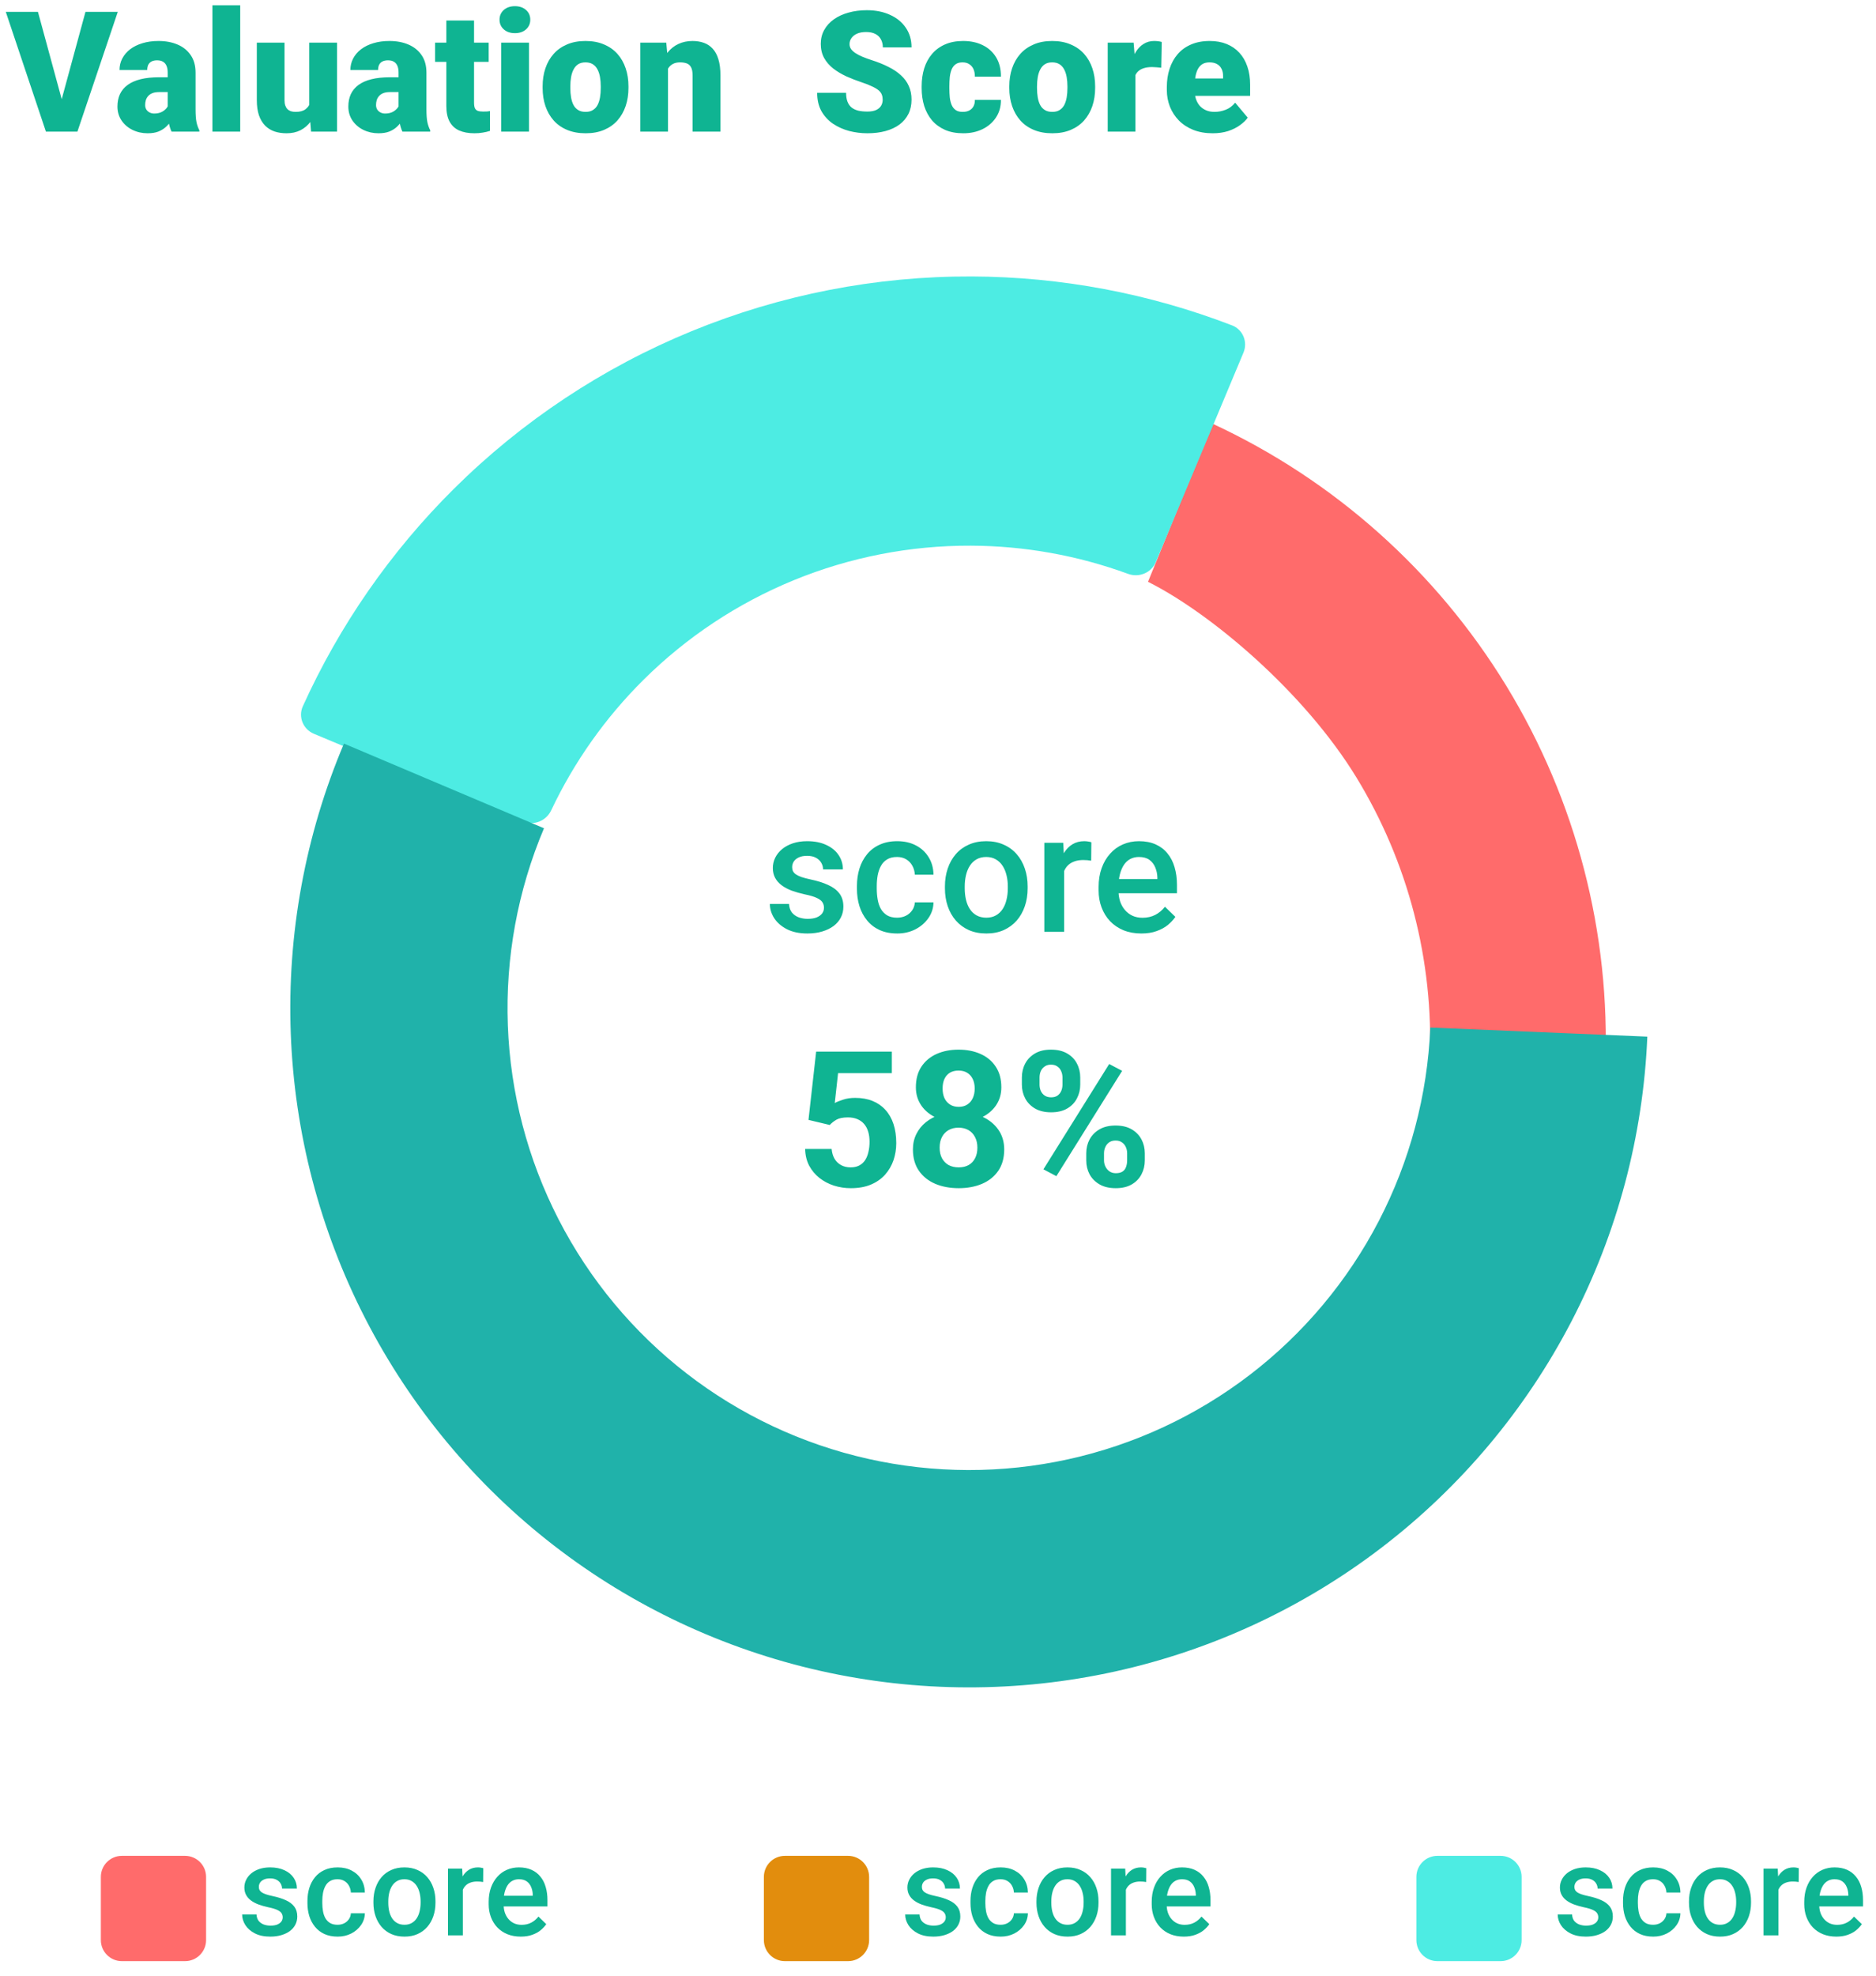 <svg width="152" height="160" viewBox="0 0 152 160" fill="none" xmlns="http://www.w3.org/2000/svg">
<path d="M67.23 91.106L65.506 90.694L66.128 85.163H72.259V86.909H67.904L67.635 89.33C67.779 89.245 67.999 89.155 68.294 89.061C68.589 88.96 68.919 88.911 69.283 88.911C69.813 88.911 70.283 88.993 70.692 89.158C71.102 89.323 71.449 89.563 71.734 89.877C72.024 90.192 72.244 90.577 72.394 91.031C72.543 91.486 72.618 92.001 72.618 92.575C72.618 93.06 72.543 93.522 72.394 93.962C72.244 94.397 72.016 94.786 71.712 95.131C71.407 95.471 71.025 95.738 70.565 95.933C70.105 96.128 69.561 96.225 68.931 96.225C68.462 96.225 68.007 96.155 67.567 96.015C67.132 95.876 66.74 95.668 66.391 95.393C66.046 95.119 65.769 94.786 65.559 94.397C65.354 94.002 65.246 93.552 65.236 93.048H67.38C67.41 93.357 67.49 93.625 67.62 93.85C67.754 94.069 67.932 94.239 68.152 94.359C68.372 94.479 68.629 94.539 68.924 94.539C69.198 94.539 69.433 94.487 69.628 94.382C69.823 94.277 69.98 94.132 70.1 93.947C70.22 93.757 70.308 93.537 70.363 93.287C70.423 93.033 70.453 92.758 70.453 92.463C70.453 92.168 70.418 91.901 70.348 91.661C70.278 91.421 70.17 91.214 70.025 91.039C69.88 90.864 69.696 90.729 69.471 90.634C69.251 90.539 68.994 90.492 68.699 90.492C68.299 90.492 67.989 90.554 67.769 90.679C67.555 90.804 67.375 90.947 67.23 91.106ZM81.365 93.085C81.365 93.769 81.205 94.347 80.885 94.816C80.565 95.281 80.126 95.633 79.566 95.873C79.011 96.108 78.382 96.225 77.677 96.225C76.973 96.225 76.341 96.108 75.781 95.873C75.222 95.633 74.779 95.281 74.455 94.816C74.13 94.347 73.968 93.769 73.968 93.085C73.968 92.625 74.06 92.211 74.245 91.841C74.43 91.466 74.687 91.147 75.017 90.882C75.352 90.612 75.744 90.407 76.193 90.267C76.643 90.122 77.133 90.05 77.662 90.05C78.372 90.05 79.006 90.175 79.566 90.424C80.126 90.674 80.565 91.026 80.885 91.481C81.205 91.936 81.365 92.471 81.365 93.085ZM79.191 92.943C79.191 92.608 79.126 92.321 78.996 92.081C78.871 91.836 78.694 91.649 78.464 91.519C78.234 91.389 77.967 91.324 77.662 91.324C77.358 91.324 77.09 91.389 76.86 91.519C76.631 91.649 76.451 91.836 76.321 92.081C76.196 92.321 76.133 92.608 76.133 92.943C76.133 93.272 76.196 93.557 76.321 93.797C76.451 94.037 76.631 94.222 76.86 94.352C77.095 94.477 77.368 94.539 77.677 94.539C77.987 94.539 78.254 94.477 78.479 94.352C78.709 94.222 78.884 94.037 79.004 93.797C79.129 93.557 79.191 93.272 79.191 92.943ZM81.132 88.056C81.132 88.611 80.985 89.103 80.69 89.533C80.395 89.957 79.986 90.29 79.461 90.529C78.941 90.769 78.347 90.889 77.677 90.889C77.003 90.889 76.403 90.769 75.879 90.529C75.354 90.29 74.944 89.957 74.65 89.533C74.355 89.103 74.207 88.611 74.207 88.056C74.207 87.397 74.355 86.842 74.65 86.392C74.949 85.938 75.359 85.593 75.879 85.358C76.403 85.123 76.998 85.006 77.662 85.006C78.337 85.006 78.934 85.123 79.454 85.358C79.978 85.593 80.388 85.938 80.683 86.392C80.982 86.842 81.132 87.397 81.132 88.056ZM78.974 88.154C78.974 87.859 78.921 87.604 78.817 87.389C78.712 87.169 78.562 86.999 78.367 86.88C78.177 86.76 77.942 86.7 77.662 86.7C77.392 86.7 77.16 86.757 76.965 86.872C76.775 86.987 76.628 87.154 76.523 87.374C76.423 87.589 76.373 87.849 76.373 88.154C76.373 88.448 76.423 88.708 76.523 88.933C76.628 89.153 76.778 89.325 76.973 89.45C77.168 89.575 77.403 89.638 77.677 89.638C77.952 89.638 78.184 89.575 78.374 89.45C78.569 89.325 78.716 89.153 78.817 88.933C78.921 88.708 78.974 88.448 78.974 88.154ZM82.796 87.839V87.262C82.796 86.847 82.886 86.47 83.066 86.13C83.246 85.79 83.511 85.518 83.86 85.313C84.21 85.108 84.64 85.006 85.149 85.006C85.674 85.006 86.111 85.108 86.461 85.313C86.816 85.518 87.081 85.79 87.255 86.13C87.435 86.47 87.525 86.847 87.525 87.262V87.839C87.525 88.244 87.435 88.616 87.255 88.956C87.081 89.295 86.818 89.568 86.468 89.772C86.119 89.977 85.684 90.08 85.164 90.08C84.65 90.08 84.215 89.977 83.86 89.772C83.511 89.568 83.246 89.295 83.066 88.956C82.886 88.616 82.796 88.244 82.796 87.839ZM84.228 87.262V87.839C84.228 88.014 84.26 88.181 84.325 88.341C84.395 88.496 84.5 88.623 84.64 88.723C84.785 88.818 84.96 88.866 85.164 88.866C85.379 88.866 85.554 88.818 85.689 88.723C85.824 88.623 85.924 88.496 85.989 88.341C86.054 88.181 86.086 88.014 86.086 87.839V87.262C86.086 87.077 86.051 86.907 85.981 86.752C85.916 86.592 85.814 86.465 85.674 86.37C85.539 86.27 85.364 86.22 85.149 86.22C84.95 86.22 84.78 86.27 84.64 86.37C84.5 86.465 84.395 86.592 84.325 86.752C84.26 86.907 84.228 87.077 84.228 87.262ZM88.012 93.977V93.4C88.012 92.99 88.102 92.615 88.282 92.276C88.467 91.936 88.734 91.664 89.084 91.459C89.439 91.254 89.873 91.151 90.388 91.151C90.908 91.151 91.342 91.254 91.692 91.459C92.042 91.664 92.307 91.936 92.487 92.276C92.666 92.615 92.756 92.99 92.756 93.4V93.977C92.756 94.387 92.666 94.761 92.487 95.101C92.312 95.441 92.049 95.713 91.7 95.918C91.35 96.123 90.918 96.225 90.403 96.225C89.883 96.225 89.446 96.123 89.091 95.918C88.737 95.713 88.467 95.441 88.282 95.101C88.102 94.761 88.012 94.387 88.012 93.977ZM89.451 93.4V93.977C89.451 94.157 89.491 94.327 89.571 94.487C89.651 94.646 89.761 94.774 89.901 94.869C90.046 94.964 90.213 95.011 90.403 95.011C90.643 95.011 90.83 94.964 90.965 94.869C91.1 94.774 91.192 94.646 91.242 94.487C91.297 94.327 91.325 94.157 91.325 93.977V93.4C91.325 93.22 91.29 93.053 91.22 92.898C91.15 92.738 91.045 92.61 90.905 92.516C90.77 92.415 90.598 92.366 90.388 92.366C90.178 92.366 90.003 92.415 89.863 92.516C89.728 92.61 89.626 92.738 89.556 92.898C89.486 93.053 89.451 93.22 89.451 93.4ZM90.92 86.722L85.591 95.251L84.542 94.696L89.871 86.168L90.92 86.722Z" fill="#0FB492"/>
<path d="M66.761 73.513C66.761 73.353 66.721 73.208 66.641 73.079C66.561 72.946 66.408 72.826 66.182 72.72C65.96 72.613 65.631 72.516 65.196 72.427C64.814 72.342 64.463 72.242 64.143 72.127C63.828 72.007 63.557 71.862 63.331 71.694C63.104 71.525 62.929 71.325 62.804 71.094C62.68 70.863 62.618 70.597 62.618 70.295C62.618 70.002 62.682 69.724 62.811 69.462C62.94 69.2 63.124 68.969 63.364 68.769C63.604 68.569 63.895 68.412 64.237 68.296C64.583 68.181 64.969 68.123 65.396 68.123C66 68.123 66.517 68.225 66.948 68.43C67.383 68.629 67.716 68.902 67.947 69.249C68.178 69.591 68.294 69.977 68.294 70.408H66.688C66.688 70.217 66.639 70.04 66.542 69.875C66.448 69.706 66.306 69.571 66.115 69.469C65.924 69.362 65.684 69.309 65.396 69.309C65.12 69.309 64.892 69.353 64.71 69.442C64.532 69.526 64.399 69.638 64.31 69.775C64.225 69.913 64.183 70.064 64.183 70.228C64.183 70.348 64.206 70.457 64.25 70.555C64.299 70.648 64.379 70.735 64.49 70.814C64.601 70.89 64.752 70.961 64.943 71.028C65.138 71.094 65.382 71.159 65.675 71.221C66.226 71.336 66.699 71.485 67.094 71.667C67.494 71.845 67.801 72.076 68.014 72.36C68.227 72.64 68.334 72.995 68.334 73.426C68.334 73.746 68.265 74.039 68.127 74.305C67.994 74.567 67.798 74.796 67.541 74.991C67.283 75.182 66.975 75.331 66.615 75.438C66.26 75.544 65.86 75.598 65.416 75.598C64.763 75.598 64.21 75.482 63.757 75.251C63.304 75.016 62.96 74.716 62.724 74.352C62.493 73.983 62.378 73.601 62.378 73.206H63.93C63.948 73.504 64.03 73.741 64.177 73.919C64.328 74.092 64.514 74.219 64.736 74.299C64.963 74.374 65.196 74.412 65.436 74.412C65.724 74.412 65.966 74.374 66.162 74.299C66.357 74.219 66.506 74.112 66.608 73.979C66.71 73.841 66.761 73.686 66.761 73.513ZM72.684 74.319C72.946 74.319 73.181 74.267 73.39 74.165C73.603 74.059 73.774 73.912 73.903 73.726C74.036 73.539 74.109 73.324 74.123 73.079H75.635C75.626 73.546 75.488 73.97 75.222 74.352C74.955 74.734 74.602 75.038 74.163 75.264C73.723 75.487 73.237 75.598 72.704 75.598C72.153 75.598 71.673 75.504 71.265 75.318C70.856 75.127 70.516 74.865 70.246 74.532C69.975 74.199 69.77 73.814 69.633 73.379C69.499 72.944 69.433 72.478 69.433 71.98V71.747C69.433 71.25 69.499 70.783 69.633 70.348C69.77 69.909 69.975 69.522 70.246 69.189C70.516 68.856 70.856 68.596 71.265 68.41C71.673 68.219 72.151 68.123 72.697 68.123C73.274 68.123 73.781 68.239 74.216 68.469C74.651 68.696 74.993 69.013 75.242 69.422C75.495 69.826 75.626 70.297 75.635 70.834H74.123C74.109 70.568 74.043 70.328 73.923 70.115C73.807 69.897 73.643 69.724 73.43 69.595C73.221 69.467 72.97 69.402 72.677 69.402C72.353 69.402 72.084 69.469 71.871 69.602C71.658 69.731 71.491 69.908 71.371 70.135C71.251 70.357 71.165 70.608 71.112 70.888C71.063 71.163 71.038 71.45 71.038 71.747V71.98C71.038 72.278 71.063 72.567 71.112 72.846C71.16 73.126 71.245 73.377 71.365 73.599C71.489 73.817 71.658 73.992 71.871 74.125C72.084 74.254 72.355 74.319 72.684 74.319ZM76.561 71.94V71.787C76.561 71.267 76.636 70.786 76.787 70.341C76.938 69.893 77.156 69.504 77.44 69.176C77.729 68.843 78.08 68.585 78.493 68.403C78.91 68.216 79.381 68.123 79.905 68.123C80.434 68.123 80.904 68.216 81.317 68.403C81.735 68.585 82.088 68.843 82.377 69.176C82.665 69.504 82.885 69.893 83.036 70.341C83.187 70.786 83.263 71.267 83.263 71.787V71.94C83.263 72.46 83.187 72.942 83.036 73.386C82.885 73.83 82.665 74.219 82.377 74.552C82.088 74.88 81.737 75.138 81.324 75.324C80.911 75.507 80.443 75.598 79.918 75.598C79.39 75.598 78.917 75.507 78.499 75.324C78.087 75.138 77.736 74.88 77.447 74.552C77.158 74.219 76.938 73.83 76.787 73.386C76.636 72.942 76.561 72.46 76.561 71.94ZM78.166 71.787V71.94C78.166 72.264 78.2 72.571 78.266 72.86C78.333 73.148 78.437 73.401 78.579 73.619C78.722 73.837 78.904 74.008 79.126 74.132C79.348 74.256 79.612 74.319 79.918 74.319C80.216 74.319 80.474 74.256 80.691 74.132C80.913 74.008 81.095 73.837 81.237 73.619C81.38 73.401 81.484 73.148 81.551 72.86C81.622 72.571 81.657 72.264 81.657 71.94V71.787C81.657 71.467 81.622 71.165 81.551 70.881C81.484 70.592 81.377 70.337 81.231 70.115C81.089 69.893 80.907 69.72 80.685 69.595C80.467 69.467 80.207 69.402 79.905 69.402C79.603 69.402 79.341 69.467 79.119 69.595C78.901 69.72 78.722 69.893 78.579 70.115C78.437 70.337 78.333 70.592 78.266 70.881C78.2 71.165 78.166 71.467 78.166 71.787ZM86.221 69.629V75.464H84.615V68.256H86.147L86.221 69.629ZM88.426 68.21L88.412 69.702C88.315 69.684 88.208 69.671 88.093 69.662C87.981 69.653 87.871 69.649 87.76 69.649C87.484 69.649 87.242 69.689 87.033 69.769C86.825 69.844 86.649 69.955 86.507 70.102C86.369 70.244 86.263 70.417 86.187 70.621C86.112 70.826 86.067 71.054 86.054 71.307L85.688 71.334C85.688 70.881 85.732 70.461 85.821 70.075C85.91 69.689 86.043 69.349 86.221 69.056C86.403 68.763 86.629 68.534 86.9 68.37C87.175 68.205 87.493 68.123 87.853 68.123C87.95 68.123 88.055 68.132 88.166 68.15C88.281 68.167 88.368 68.187 88.426 68.21ZM92.476 75.598C91.943 75.598 91.461 75.511 91.03 75.338C90.604 75.16 90.24 74.914 89.938 74.598C89.64 74.283 89.412 73.912 89.252 73.486C89.092 73.059 89.012 72.6 89.012 72.107V71.84C89.012 71.276 89.094 70.766 89.258 70.308C89.423 69.851 89.651 69.46 89.945 69.136C90.238 68.807 90.584 68.556 90.984 68.383C91.383 68.21 91.817 68.123 92.283 68.123C92.798 68.123 93.249 68.21 93.635 68.383C94.022 68.556 94.341 68.8 94.594 69.116C94.852 69.427 95.043 69.797 95.167 70.228C95.296 70.659 95.361 71.134 95.361 71.654V72.34H89.791V71.188H93.775V71.061C93.766 70.772 93.709 70.501 93.602 70.248C93.5 69.995 93.342 69.791 93.129 69.635C92.916 69.48 92.632 69.402 92.276 69.402C92.01 69.402 91.772 69.46 91.563 69.575C91.359 69.686 91.188 69.849 91.05 70.062C90.913 70.275 90.806 70.532 90.731 70.834C90.66 71.132 90.624 71.467 90.624 71.84V72.107C90.624 72.422 90.666 72.715 90.751 72.986C90.839 73.253 90.968 73.486 91.137 73.686C91.306 73.885 91.51 74.043 91.75 74.159C91.99 74.27 92.263 74.325 92.569 74.325C92.956 74.325 93.3 74.248 93.602 74.092C93.904 73.937 94.166 73.717 94.388 73.433L95.234 74.252C95.079 74.478 94.876 74.696 94.628 74.905C94.379 75.109 94.075 75.276 93.715 75.404C93.36 75.533 92.947 75.598 92.476 75.598Z" fill="#0FB492"/>
<path d="M130.063 86.439C130.503 75.576 127.714 64.826 122.049 55.548C116.383 46.269 108.094 38.877 98.23 34.307L93.015 47.117C98.131 49.675 105.703 56.086 109.903 62.964C114.103 69.842 116.17 77.81 115.843 85.863L130.063 86.439Z" fill="#FF6B6B"/>
<path d="M100.749 28.56C101.113 27.691 100.705 26.69 99.826 26.351C93.103 23.761 85.96 22.417 78.746 22.389C70.964 22.359 63.252 23.863 56.05 26.813C48.849 29.764 42.299 34.104 36.775 39.586C31.654 44.668 27.508 50.638 24.535 57.2C24.147 58.058 24.559 59.058 25.427 59.422L42.391 66.525C43.26 66.889 44.256 66.478 44.659 65.626C46.516 61.702 49.044 58.126 52.132 55.062C55.623 51.596 59.764 48.853 64.316 46.987C68.868 45.122 73.743 44.172 78.663 44.191C83.013 44.207 87.323 44.982 91.4 46.474C92.285 46.798 93.283 46.393 93.647 45.524L100.749 28.56Z" fill="#4DECE3"/>
<path d="M27.869 60.219C24.73 67.635 23.259 75.65 23.559 83.698C23.858 91.746 25.921 99.629 29.602 106.791C33.283 113.954 38.492 120.221 44.861 125.149C51.23 130.078 58.604 133.547 66.461 135.313C74.318 137.079 82.467 137.098 90.332 135.368C98.197 133.639 105.587 130.203 111.978 125.304C118.37 120.405 123.608 114.163 127.322 107.017C131.036 99.872 133.135 91.998 133.472 83.952L115.888 83.216C115.659 88.687 114.231 94.042 111.705 98.901C109.18 103.759 105.618 108.004 101.272 111.336C96.926 114.667 91.901 117.003 86.552 118.179C81.204 119.355 75.663 119.342 70.32 118.141C64.977 116.941 59.963 114.581 55.632 111.23C51.301 107.879 47.759 103.617 45.256 98.747C42.753 93.876 41.35 88.516 41.147 83.043C40.943 77.571 41.943 72.121 44.077 67.077L27.869 60.219Z" fill="#20B2AA"/>
<path d="M22.907 155.272C22.907 155.152 22.877 155.044 22.817 154.948C22.757 154.848 22.642 154.758 22.472 154.678C22.305 154.598 22.059 154.525 21.733 154.458C21.446 154.395 21.183 154.32 20.943 154.233C20.707 154.143 20.503 154.035 20.334 153.908C20.164 153.782 20.032 153.632 19.939 153.459C19.846 153.286 19.799 153.086 19.799 152.859C19.799 152.639 19.847 152.431 19.944 152.235C20.041 152.038 20.179 151.865 20.359 151.715C20.538 151.565 20.757 151.447 21.013 151.36C21.273 151.274 21.563 151.23 21.883 151.23C22.335 151.23 22.724 151.307 23.047 151.46C23.373 151.61 23.623 151.815 23.796 152.075C23.969 152.331 24.056 152.621 24.056 152.944H22.852C22.852 152.801 22.815 152.668 22.742 152.544C22.672 152.418 22.565 152.316 22.422 152.24C22.279 152.16 22.099 152.12 21.883 152.12C21.676 152.12 21.504 152.153 21.368 152.22C21.235 152.283 21.135 152.366 21.068 152.469C21.005 152.573 20.973 152.686 20.973 152.809C20.973 152.899 20.99 152.981 21.023 153.054C21.06 153.124 21.12 153.189 21.203 153.249C21.286 153.305 21.399 153.359 21.543 153.409C21.689 153.459 21.872 153.507 22.092 153.554C22.505 153.64 22.86 153.752 23.157 153.888C23.456 154.022 23.686 154.195 23.846 154.408C24.006 154.618 24.086 154.884 24.086 155.207C24.086 155.447 24.034 155.667 23.931 155.867C23.831 156.063 23.684 156.235 23.491 156.382C23.298 156.525 23.067 156.636 22.797 156.716C22.53 156.796 22.231 156.836 21.898 156.836C21.408 156.836 20.993 156.75 20.653 156.576C20.314 156.4 20.055 156.175 19.879 155.902C19.706 155.625 19.619 155.339 19.619 155.043H20.783C20.797 155.266 20.858 155.444 20.968 155.577C21.081 155.707 21.221 155.802 21.388 155.862C21.558 155.919 21.733 155.947 21.912 155.947C22.129 155.947 22.311 155.919 22.457 155.862C22.604 155.802 22.715 155.722 22.792 155.622C22.868 155.519 22.907 155.402 22.907 155.272ZM27.349 155.877C27.545 155.877 27.722 155.839 27.878 155.762C28.038 155.682 28.166 155.572 28.263 155.432C28.363 155.292 28.418 155.131 28.428 154.948H29.562C29.555 155.297 29.452 155.615 29.252 155.902C29.052 156.188 28.787 156.417 28.458 156.586C28.128 156.753 27.763 156.836 27.363 156.836C26.951 156.836 26.591 156.766 26.284 156.626C25.978 156.483 25.723 156.287 25.52 156.037C25.317 155.787 25.163 155.499 25.06 155.172C24.96 154.846 24.91 154.496 24.91 154.123V153.948C24.91 153.575 24.96 153.226 25.06 152.899C25.163 152.569 25.317 152.28 25.52 152.03C25.723 151.78 25.978 151.585 26.284 151.445C26.591 151.302 26.949 151.23 27.358 151.23C27.791 151.23 28.171 151.317 28.498 151.49C28.824 151.66 29.081 151.898 29.267 152.205C29.457 152.508 29.555 152.861 29.562 153.264H28.428C28.418 153.064 28.368 152.884 28.278 152.724C28.191 152.561 28.068 152.431 27.908 152.335C27.752 152.238 27.563 152.19 27.343 152.19C27.1 152.19 26.899 152.24 26.739 152.34C26.579 152.436 26.454 152.569 26.364 152.739C26.274 152.906 26.209 153.094 26.169 153.304C26.133 153.51 26.114 153.725 26.114 153.948V154.123C26.114 154.346 26.133 154.563 26.169 154.773C26.206 154.983 26.269 155.171 26.359 155.337C26.453 155.501 26.579 155.632 26.739 155.732C26.899 155.829 27.102 155.877 27.349 155.877ZM30.256 154.093V153.978C30.256 153.589 30.313 153.227 30.426 152.894C30.54 152.558 30.703 152.266 30.916 152.02C31.132 151.77 31.396 151.577 31.705 151.44C32.018 151.3 32.371 151.23 32.765 151.23C33.161 151.23 33.514 151.3 33.824 151.44C34.137 151.577 34.402 151.77 34.618 152.02C34.835 152.266 35 152.558 35.113 152.894C35.226 153.227 35.283 153.589 35.283 153.978V154.093C35.283 154.483 35.226 154.844 35.113 155.177C35 155.511 34.835 155.802 34.618 156.052C34.402 156.298 34.139 156.492 33.829 156.631C33.519 156.768 33.168 156.836 32.775 156.836C32.378 156.836 32.023 156.768 31.71 156.631C31.401 156.492 31.137 156.298 30.921 156.052C30.704 155.802 30.54 155.511 30.426 155.177C30.313 154.844 30.256 154.483 30.256 154.093ZM31.46 153.978V154.093C31.46 154.336 31.485 154.566 31.535 154.783C31.585 154.999 31.664 155.189 31.77 155.352C31.877 155.516 32.013 155.644 32.18 155.737C32.346 155.83 32.545 155.877 32.775 155.877C32.998 155.877 33.191 155.83 33.354 155.737C33.521 155.644 33.657 155.516 33.764 155.352C33.87 155.189 33.949 154.999 33.999 154.783C34.052 154.566 34.079 154.336 34.079 154.093V153.978C34.079 153.739 34.052 153.512 33.999 153.299C33.949 153.082 33.869 152.891 33.759 152.724C33.652 152.558 33.516 152.428 33.349 152.335C33.186 152.238 32.991 152.19 32.765 152.19C32.538 152.19 32.342 152.238 32.175 152.335C32.012 152.428 31.877 152.558 31.77 152.724C31.664 152.891 31.585 153.082 31.535 153.299C31.485 153.512 31.46 153.739 31.46 153.978ZM37.501 152.36V156.736H36.297V151.33H37.446L37.501 152.36ZM39.155 151.295L39.145 152.414C39.072 152.401 38.992 152.391 38.905 152.384C38.822 152.378 38.739 152.375 38.655 152.375C38.449 152.375 38.267 152.404 38.111 152.464C37.954 152.521 37.822 152.604 37.716 152.714C37.613 152.821 37.533 152.951 37.476 153.104C37.419 153.257 37.386 153.429 37.376 153.619L37.101 153.639C37.101 153.299 37.135 152.984 37.201 152.694C37.268 152.404 37.368 152.15 37.501 151.93C37.638 151.71 37.808 151.538 38.011 151.415C38.217 151.292 38.455 151.23 38.725 151.23C38.798 151.23 38.877 151.237 38.96 151.25C39.047 151.264 39.112 151.279 39.155 151.295ZM42.193 156.836C41.793 156.836 41.432 156.771 41.108 156.641C40.789 156.508 40.516 156.323 40.289 156.087C40.066 155.85 39.894 155.572 39.775 155.252C39.654 154.933 39.595 154.588 39.595 154.218V154.018C39.595 153.595 39.656 153.212 39.779 152.869C39.903 152.526 40.074 152.233 40.294 151.99C40.514 151.743 40.774 151.555 41.074 151.425C41.373 151.295 41.698 151.23 42.048 151.23C42.434 151.23 42.772 151.295 43.062 151.425C43.352 151.555 43.592 151.738 43.782 151.975C43.975 152.208 44.118 152.486 44.211 152.809C44.308 153.132 44.356 153.489 44.356 153.878V154.393H40.179V153.529H43.167V153.434C43.16 153.217 43.117 153.014 43.037 152.824C42.961 152.634 42.842 152.481 42.682 152.365C42.523 152.248 42.309 152.19 42.043 152.19C41.843 152.19 41.665 152.233 41.508 152.32C41.355 152.403 41.227 152.524 41.123 152.684C41.02 152.844 40.94 153.037 40.884 153.264C40.83 153.487 40.804 153.739 40.804 154.018V154.218C40.804 154.455 40.835 154.674 40.899 154.878C40.965 155.078 41.062 155.252 41.188 155.402C41.315 155.552 41.468 155.67 41.648 155.757C41.828 155.84 42.033 155.882 42.263 155.882C42.552 155.882 42.811 155.824 43.037 155.707C43.264 155.59 43.46 155.426 43.627 155.212L44.261 155.827C44.145 155.997 43.993 156.16 43.806 156.317C43.62 156.47 43.392 156.595 43.122 156.691C42.855 156.788 42.546 156.836 42.193 156.836Z" fill="#0FB492"/>
<path d="M14.993 150.295H9.876C8.934 150.295 8.171 151.058 8.171 152V157.117C8.171 158.059 8.934 158.822 9.876 158.822H14.993C15.934 158.822 16.698 158.059 16.698 157.117V152C16.698 151.058 15.934 150.295 14.993 150.295Z" fill="#FF6B6B"/>
<path d="M76.628 155.272C76.628 155.152 76.598 155.044 76.538 154.948C76.478 154.848 76.364 154.758 76.194 154.678C76.027 154.598 75.781 154.525 75.454 154.458C75.168 154.395 74.905 154.32 74.665 154.233C74.428 154.143 74.225 154.035 74.055 153.908C73.885 153.782 73.754 153.632 73.661 153.459C73.567 153.286 73.521 153.086 73.521 152.859C73.521 152.639 73.569 152.431 73.666 152.235C73.762 152.038 73.9 151.865 74.08 151.715C74.26 151.565 74.478 151.447 74.735 151.36C74.995 151.274 75.284 151.23 75.604 151.23C76.057 151.23 76.445 151.307 76.768 151.46C77.095 151.61 77.345 151.815 77.518 152.075C77.691 152.331 77.778 152.621 77.778 152.944H76.573C76.573 152.801 76.537 152.668 76.463 152.544C76.394 152.418 76.287 152.316 76.144 152.24C76.001 152.16 75.821 152.12 75.604 152.12C75.398 152.12 75.226 152.153 75.09 152.22C74.956 152.283 74.856 152.366 74.79 152.469C74.727 152.573 74.695 152.686 74.695 152.809C74.695 152.899 74.712 152.981 74.745 153.054C74.781 153.124 74.841 153.189 74.925 153.249C75.008 153.305 75.121 153.359 75.264 153.409C75.411 153.459 75.594 153.507 75.814 153.554C76.227 153.64 76.582 153.752 76.878 153.888C77.178 154.022 77.408 154.195 77.568 154.408C77.728 154.618 77.808 154.884 77.808 155.207C77.808 155.447 77.756 155.667 77.653 155.867C77.553 156.063 77.406 156.235 77.213 156.382C77.02 156.525 76.788 156.636 76.519 156.716C76.252 156.796 75.952 156.836 75.619 156.836C75.129 156.836 74.715 156.75 74.375 156.576C74.035 156.4 73.777 156.175 73.601 155.902C73.427 155.625 73.341 155.339 73.341 155.043H74.505C74.518 155.266 74.58 155.444 74.69 155.577C74.803 155.707 74.943 155.802 75.109 155.862C75.279 155.919 75.454 155.947 75.634 155.947C75.851 155.947 76.032 155.919 76.179 155.862C76.325 155.802 76.437 155.722 76.513 155.622C76.59 155.519 76.628 155.402 76.628 155.272ZM81.07 155.877C81.267 155.877 81.443 155.839 81.6 155.762C81.76 155.682 81.888 155.572 81.984 155.432C82.084 155.292 82.139 155.131 82.149 154.948H83.284C83.277 155.297 83.174 155.615 82.974 155.902C82.774 156.188 82.509 156.417 82.179 156.586C81.85 156.753 81.485 156.836 81.085 156.836C80.672 156.836 80.312 156.766 80.006 156.626C79.7 156.483 79.445 156.287 79.242 156.037C79.038 155.787 78.885 155.499 78.782 155.172C78.682 154.846 78.632 154.496 78.632 154.123V153.948C78.632 153.575 78.682 153.226 78.782 152.899C78.885 152.569 79.038 152.28 79.242 152.03C79.445 151.78 79.7 151.585 80.006 151.445C80.312 151.302 80.671 151.23 81.08 151.23C81.513 151.23 81.893 151.317 82.219 151.49C82.546 151.66 82.802 151.898 82.989 152.205C83.179 152.508 83.277 152.861 83.284 153.264H82.149C82.139 153.064 82.089 152.884 81.999 152.724C81.913 152.561 81.79 152.431 81.63 152.335C81.473 152.238 81.285 152.19 81.065 152.19C80.822 152.19 80.621 152.24 80.461 152.34C80.301 152.436 80.176 152.569 80.086 152.739C79.996 152.906 79.931 153.094 79.891 153.304C79.854 153.51 79.836 153.725 79.836 153.948V154.123C79.836 154.346 79.854 154.563 79.891 154.773C79.928 154.983 79.991 155.171 80.081 155.337C80.174 155.501 80.301 155.632 80.461 155.732C80.621 155.829 80.824 155.877 81.07 155.877ZM83.978 154.093V153.978C83.978 153.589 84.035 153.227 84.148 152.894C84.261 152.558 84.424 152.266 84.638 152.02C84.854 151.77 85.117 151.577 85.427 151.44C85.74 151.3 86.093 151.23 86.486 151.23C86.883 151.23 87.236 151.3 87.546 151.44C87.859 151.577 88.123 151.77 88.34 152.02C88.556 152.266 88.721 152.558 88.835 152.894C88.948 153.227 89.004 153.589 89.004 153.978V154.093C89.004 154.483 88.948 154.844 88.835 155.177C88.721 155.511 88.556 155.802 88.34 156.052C88.123 156.298 87.86 156.492 87.55 156.631C87.241 156.768 86.889 156.836 86.496 156.836C86.1 156.836 85.745 156.768 85.432 156.631C85.122 156.492 84.859 156.298 84.643 156.052C84.426 155.802 84.261 155.511 84.148 155.177C84.035 154.844 83.978 154.483 83.978 154.093ZM85.182 153.978V154.093C85.182 154.336 85.207 154.566 85.257 154.783C85.307 154.999 85.385 155.189 85.492 155.352C85.599 155.516 85.735 155.644 85.902 155.737C86.068 155.83 86.266 155.877 86.496 155.877C86.719 155.877 86.913 155.83 87.076 155.737C87.242 155.644 87.379 155.516 87.486 155.352C87.592 155.189 87.67 154.999 87.72 154.783C87.774 154.566 87.8 154.336 87.8 154.093V153.978C87.8 153.739 87.774 153.512 87.72 153.299C87.67 153.082 87.59 152.891 87.481 152.724C87.374 152.558 87.237 152.428 87.071 152.335C86.908 152.238 86.713 152.19 86.486 152.19C86.26 152.19 86.063 152.238 85.897 152.335C85.733 152.428 85.599 152.558 85.492 152.724C85.385 152.891 85.307 153.082 85.257 153.299C85.207 153.512 85.182 153.739 85.182 153.978ZM91.223 152.36V156.736H90.019V151.33H91.168L91.223 152.36ZM92.877 151.295L92.867 152.414C92.793 152.401 92.713 152.391 92.627 152.384C92.543 152.378 92.46 152.375 92.377 152.375C92.17 152.375 91.989 152.404 91.832 152.464C91.676 152.521 91.544 152.604 91.438 152.714C91.334 152.821 91.254 152.951 91.198 153.104C91.141 153.257 91.108 153.429 91.098 153.619L90.823 153.639C90.823 153.299 90.856 152.984 90.923 152.694C90.99 152.404 91.09 152.15 91.223 151.93C91.359 151.71 91.529 151.538 91.732 151.415C91.939 151.292 92.177 151.23 92.447 151.23C92.52 151.23 92.599 151.237 92.682 151.25C92.768 151.264 92.833 151.279 92.877 151.295ZM95.914 156.836C95.515 156.836 95.153 156.771 94.83 156.641C94.51 156.508 94.237 156.323 94.011 156.087C93.788 155.85 93.616 155.572 93.496 155.252C93.376 154.933 93.316 154.588 93.316 154.218V154.018C93.316 153.595 93.378 153.212 93.501 152.869C93.624 152.526 93.796 152.233 94.016 151.99C94.236 151.743 94.495 151.555 94.795 151.425C95.095 151.295 95.42 151.23 95.769 151.23C96.156 151.23 96.494 151.295 96.784 151.425C97.073 151.555 97.313 151.738 97.503 151.975C97.696 152.208 97.84 152.486 97.933 152.809C98.029 153.132 98.078 153.489 98.078 153.878V154.393H93.901V153.529H96.889V153.434C96.882 153.217 96.839 153.014 96.759 152.824C96.682 152.634 96.564 152.481 96.404 152.365C96.244 152.248 96.031 152.19 95.764 152.19C95.565 152.19 95.386 152.233 95.23 152.32C95.077 152.403 94.948 152.524 94.845 152.684C94.742 152.844 94.662 153.037 94.605 153.264C94.552 153.487 94.525 153.739 94.525 154.018V154.218C94.525 154.455 94.557 154.674 94.62 154.878C94.687 155.078 94.784 155.252 94.91 155.402C95.037 155.552 95.19 155.67 95.37 155.757C95.55 155.84 95.754 155.882 95.984 155.882C96.274 155.882 96.532 155.824 96.759 155.707C96.985 155.59 97.182 155.426 97.348 155.212L97.983 155.827C97.866 155.997 97.715 156.16 97.528 156.317C97.342 156.47 97.114 156.595 96.844 156.691C96.577 156.788 96.267 156.836 95.914 156.836Z" fill="#0FB492"/>
<path d="M68.713 150.295H63.597C62.655 150.295 61.892 151.058 61.892 152V157.117C61.892 158.059 62.655 158.822 63.597 158.822H68.713C69.655 158.822 70.419 158.059 70.419 157.117V152C70.419 151.058 69.655 150.295 68.713 150.295Z" fill="#E28D0D"/>
<path d="M129.498 155.272C129.498 155.152 129.468 155.044 129.408 154.948C129.348 154.848 129.233 154.758 129.063 154.678C128.897 154.598 128.65 154.525 128.324 154.458C128.037 154.395 127.774 154.32 127.534 154.233C127.298 154.143 127.095 154.035 126.925 153.908C126.755 153.782 126.623 153.632 126.53 153.459C126.437 153.286 126.39 153.086 126.39 152.859C126.39 152.639 126.439 152.431 126.535 152.235C126.632 152.038 126.77 151.865 126.95 151.715C127.13 151.565 127.348 151.447 127.604 151.36C127.864 151.274 128.154 151.23 128.474 151.23C128.927 151.23 129.315 151.307 129.638 151.46C129.964 151.61 130.214 151.815 130.387 152.075C130.561 152.331 130.647 152.621 130.647 152.944H129.443C129.443 152.801 129.406 152.668 129.333 152.544C129.263 152.418 129.157 152.316 129.013 152.24C128.87 152.16 128.69 152.12 128.474 152.12C128.267 152.12 128.096 152.153 127.959 152.22C127.826 152.283 127.726 152.366 127.659 152.469C127.596 152.573 127.564 152.686 127.564 152.809C127.564 152.899 127.581 152.981 127.614 153.054C127.651 153.124 127.711 153.189 127.794 153.249C127.878 153.305 127.991 153.359 128.134 153.409C128.281 153.459 128.464 153.507 128.684 153.554C129.097 153.64 129.451 153.752 129.748 153.888C130.048 154.022 130.277 154.195 130.437 154.408C130.597 154.618 130.677 154.884 130.677 155.207C130.677 155.447 130.626 155.667 130.522 155.867C130.422 156.063 130.276 156.235 130.083 156.382C129.889 156.525 129.658 156.636 129.388 156.716C129.122 156.796 128.822 156.836 128.489 156.836C127.999 156.836 127.584 156.75 127.245 156.576C126.905 156.4 126.647 156.175 126.47 155.902C126.297 155.625 126.21 155.339 126.21 155.043H127.375C127.388 155.266 127.45 155.444 127.559 155.577C127.673 155.707 127.813 155.802 127.979 155.862C128.149 155.919 128.324 155.947 128.504 155.947C128.72 155.947 128.902 155.919 129.048 155.862C129.195 155.802 129.307 155.722 129.383 155.622C129.46 155.519 129.498 155.402 129.498 155.272ZM133.94 155.877C134.136 155.877 134.313 155.839 134.469 155.762C134.629 155.682 134.758 155.572 134.854 155.432C134.954 155.292 135.009 155.131 135.019 154.948H136.153C136.147 155.297 136.043 155.615 135.843 155.902C135.644 156.188 135.379 156.417 135.049 156.586C134.719 156.753 134.355 156.836 133.955 156.836C133.542 156.836 133.182 156.766 132.876 156.626C132.569 156.483 132.314 156.287 132.111 156.037C131.908 155.787 131.755 155.499 131.651 155.172C131.552 154.846 131.502 154.496 131.502 154.123V153.948C131.502 153.575 131.552 153.226 131.651 152.899C131.755 152.569 131.908 152.28 132.111 152.03C132.314 151.78 132.569 151.585 132.876 151.445C133.182 151.302 133.54 151.23 133.95 151.23C134.383 151.23 134.763 151.317 135.089 151.49C135.415 151.66 135.672 151.898 135.858 152.205C136.048 152.508 136.147 152.861 136.153 153.264H135.019C135.009 153.064 134.959 152.884 134.869 152.724C134.783 152.561 134.659 152.431 134.499 152.335C134.343 152.238 134.155 152.19 133.935 152.19C133.692 152.19 133.49 152.24 133.33 152.34C133.17 152.436 133.045 152.569 132.956 152.739C132.866 152.906 132.801 153.094 132.761 153.304C132.724 153.51 132.706 153.725 132.706 153.948V154.123C132.706 154.346 132.724 154.563 132.761 154.773C132.797 154.983 132.861 155.171 132.951 155.337C133.044 155.501 133.17 155.632 133.33 155.732C133.49 155.829 133.693 155.877 133.94 155.877ZM136.848 154.093V153.978C136.848 153.589 136.904 153.227 137.018 152.894C137.131 152.558 137.294 152.266 137.507 152.02C137.724 151.77 137.987 151.577 138.297 151.44C138.61 151.3 138.963 151.23 139.356 151.23C139.752 151.23 140.105 151.3 140.415 151.44C140.728 151.577 140.993 151.77 141.21 152.02C141.426 152.266 141.591 152.558 141.704 152.894C141.817 153.227 141.874 153.589 141.874 153.978V154.093C141.874 154.483 141.817 154.844 141.704 155.177C141.591 155.511 141.426 155.802 141.21 156.052C140.993 156.298 140.73 156.492 140.42 156.631C140.11 156.768 139.759 156.836 139.366 156.836C138.969 156.836 138.615 156.768 138.302 156.631C137.992 156.492 137.729 156.298 137.512 156.052C137.296 155.802 137.131 155.511 137.018 155.177C136.904 154.844 136.848 154.483 136.848 154.093ZM138.052 153.978V154.093C138.052 154.336 138.077 154.566 138.127 154.783C138.177 154.999 138.255 155.189 138.362 155.352C138.468 155.516 138.605 155.644 138.771 155.737C138.938 155.83 139.136 155.877 139.366 155.877C139.589 155.877 139.782 155.83 139.945 155.737C140.112 155.644 140.249 155.516 140.355 155.352C140.462 155.189 140.54 154.999 140.59 154.783C140.643 154.566 140.67 154.336 140.67 154.093V153.978C140.67 153.739 140.643 153.512 140.59 153.299C140.54 153.082 140.46 152.891 140.35 152.724C140.244 152.558 140.107 152.428 139.94 152.335C139.777 152.238 139.582 152.19 139.356 152.19C139.129 152.19 138.933 152.238 138.766 152.335C138.603 152.428 138.468 152.558 138.362 152.724C138.255 152.891 138.177 153.082 138.127 153.299C138.077 153.512 138.052 153.739 138.052 153.978ZM144.092 152.36V156.736H142.888V151.33H144.037L144.092 152.36ZM145.746 151.295L145.736 152.414C145.663 152.401 145.583 152.391 145.496 152.384C145.413 152.378 145.33 152.375 145.247 152.375C145.04 152.375 144.859 152.404 144.702 152.464C144.545 152.521 144.414 152.604 144.307 152.714C144.204 152.821 144.124 152.951 144.067 153.104C144.011 153.257 143.978 153.429 143.968 153.619L143.693 153.639C143.693 153.299 143.726 152.984 143.793 152.694C143.859 152.404 143.959 152.15 144.092 151.93C144.229 151.71 144.399 151.538 144.602 151.415C144.809 151.292 145.047 151.23 145.317 151.23C145.39 151.23 145.468 151.237 145.551 151.25C145.638 151.264 145.703 151.279 145.746 151.295ZM148.784 156.836C148.384 156.836 148.023 156.771 147.7 156.641C147.38 156.508 147.107 156.323 146.88 156.087C146.657 155.85 146.486 155.572 146.366 155.252C146.246 154.933 146.186 154.588 146.186 154.218V154.018C146.186 153.595 146.248 153.212 146.371 152.869C146.494 152.526 146.666 152.233 146.885 151.99C147.105 151.743 147.365 151.555 147.665 151.425C147.965 151.295 148.289 151.23 148.639 151.23C149.026 151.23 149.364 151.295 149.653 151.425C149.943 151.555 150.183 151.738 150.373 151.975C150.566 152.208 150.709 152.486 150.803 152.809C150.899 153.132 150.947 153.489 150.947 153.878V154.393H146.77V153.529H149.758V153.434C149.752 153.217 149.708 153.014 149.628 152.824C149.552 152.634 149.434 152.481 149.274 152.365C149.114 152.248 148.901 152.19 148.634 152.19C148.434 152.19 148.256 152.233 148.1 152.32C147.946 152.403 147.818 152.524 147.715 152.684C147.612 152.844 147.532 153.037 147.475 153.264C147.422 153.487 147.395 153.739 147.395 154.018V154.218C147.395 154.455 147.427 154.674 147.49 154.878C147.557 155.078 147.653 155.252 147.78 155.402C147.906 155.552 148.06 155.67 148.239 155.757C148.419 155.84 148.624 155.882 148.854 155.882C149.144 155.882 149.402 155.824 149.628 155.707C149.855 155.59 150.051 155.426 150.218 155.212L150.853 155.827C150.736 155.997 150.584 156.16 150.398 156.317C150.211 156.47 149.983 156.595 149.713 156.691C149.447 156.788 149.137 156.836 148.784 156.836Z" fill="#0FB492"/>
<path d="M121.581 150.295H116.465C115.523 150.295 114.76 151.058 114.76 152V157.117C114.76 158.059 115.523 158.822 116.465 158.822H121.581C122.523 158.822 123.287 158.059 123.287 157.117V152C123.287 151.058 122.523 150.295 121.581 150.295Z" fill="#4DECE3"/>
<path d="M4.907 8.375L6.925 0.961H9.543L6.272 10.66H4.58L4.907 8.375ZM3.075 0.961L5.093 8.375L5.433 10.66H3.721L0.47 0.961H3.075ZM13.587 8.848V5.877C13.587 5.673 13.558 5.497 13.5 5.351C13.443 5.204 13.351 5.091 13.227 5.011C13.103 4.927 12.936 4.885 12.727 4.885C12.559 4.885 12.414 4.913 12.294 4.971C12.175 5.029 12.084 5.115 12.021 5.231C11.959 5.346 11.928 5.493 11.928 5.671H9.683C9.683 5.338 9.756 5.029 9.903 4.745C10.054 4.456 10.267 4.205 10.542 3.992C10.822 3.779 11.155 3.614 11.542 3.499C11.932 3.379 12.368 3.319 12.847 3.319C13.42 3.319 13.931 3.414 14.38 3.605C14.833 3.796 15.19 4.083 15.452 4.465C15.714 4.842 15.845 5.318 15.845 5.89V8.842C15.845 9.312 15.872 9.67 15.925 9.914C15.979 10.154 16.054 10.365 16.152 10.547V10.66H13.9C13.793 10.438 13.713 10.167 13.66 9.848C13.611 9.523 13.587 9.19 13.587 8.848ZM13.86 6.257L13.873 7.456H12.881C12.672 7.456 12.494 7.485 12.348 7.543C12.206 7.6 12.09 7.68 12.001 7.782C11.917 7.88 11.855 7.991 11.815 8.115C11.779 8.24 11.761 8.371 11.761 8.509C11.761 8.642 11.793 8.762 11.855 8.868C11.921 8.97 12.01 9.05 12.121 9.108C12.232 9.166 12.357 9.195 12.494 9.195C12.743 9.195 12.954 9.148 13.127 9.055C13.305 8.957 13.44 8.839 13.534 8.702C13.627 8.564 13.674 8.435 13.674 8.315L14.166 9.235C14.078 9.412 13.976 9.592 13.86 9.774C13.749 9.956 13.609 10.125 13.44 10.28C13.276 10.431 13.074 10.556 12.834 10.654C12.594 10.747 12.303 10.793 11.961 10.793C11.517 10.793 11.109 10.702 10.736 10.52C10.367 10.338 10.072 10.085 9.85 9.761C9.628 9.432 9.516 9.055 9.516 8.628C9.516 8.255 9.583 7.922 9.716 7.629C9.854 7.336 10.06 7.087 10.336 6.883C10.611 6.679 10.962 6.523 11.389 6.417C11.815 6.31 12.317 6.257 12.894 6.257H13.86ZM19.463 0.428V10.66H17.211V0.428H19.463ZM25.058 8.908V3.452H27.31V10.66H25.205L25.058 8.908ZM25.272 7.443L25.858 7.429C25.858 7.913 25.8 8.362 25.685 8.775C25.569 9.184 25.398 9.539 25.172 9.841C24.95 10.143 24.674 10.378 24.346 10.547C24.021 10.711 23.646 10.793 23.22 10.793C22.865 10.793 22.538 10.745 22.241 10.647C21.948 10.545 21.694 10.387 21.481 10.174C21.268 9.956 21.101 9.679 20.982 9.341C20.866 8.999 20.808 8.591 20.808 8.115V3.452H23.053V8.129C23.053 8.289 23.073 8.426 23.113 8.542C23.153 8.657 23.211 8.755 23.287 8.835C23.362 8.91 23.455 8.968 23.566 9.008C23.682 9.044 23.813 9.061 23.959 9.061C24.297 9.061 24.561 8.99 24.752 8.848C24.943 8.706 25.076 8.513 25.152 8.269C25.232 8.024 25.272 7.749 25.272 7.443ZM32.293 8.848V5.877C32.293 5.673 32.264 5.497 32.207 5.351C32.149 5.204 32.058 5.091 31.933 5.011C31.809 4.927 31.643 4.885 31.434 4.885C31.265 4.885 31.121 4.913 31.001 4.971C30.881 5.029 30.79 5.115 30.728 5.231C30.666 5.346 30.634 5.493 30.634 5.671H28.389C28.389 5.338 28.463 5.029 28.609 4.745C28.76 4.456 28.974 4.205 29.249 3.992C29.529 3.779 29.862 3.614 30.248 3.499C30.639 3.379 31.074 3.319 31.554 3.319C32.127 3.319 32.638 3.414 33.086 3.605C33.539 3.796 33.897 4.083 34.159 4.465C34.421 4.842 34.552 5.318 34.552 5.89V8.842C34.552 9.312 34.578 9.67 34.632 9.914C34.685 10.154 34.76 10.365 34.858 10.547V10.66H32.606C32.5 10.438 32.42 10.167 32.367 9.848C32.318 9.523 32.293 9.19 32.293 8.848ZM32.566 6.257L32.58 7.456H31.587C31.378 7.456 31.201 7.485 31.054 7.543C30.912 7.6 30.797 7.68 30.708 7.782C30.623 7.88 30.561 7.991 30.521 8.115C30.486 8.24 30.468 8.371 30.468 8.509C30.468 8.642 30.499 8.762 30.561 8.868C30.628 8.97 30.717 9.05 30.828 9.108C30.939 9.166 31.063 9.195 31.201 9.195C31.449 9.195 31.66 9.148 31.834 9.055C32.011 8.957 32.147 8.839 32.24 8.702C32.333 8.564 32.38 8.435 32.38 8.315L32.873 9.235C32.784 9.412 32.682 9.592 32.566 9.774C32.455 9.956 32.316 10.125 32.147 10.28C31.982 10.431 31.78 10.556 31.541 10.654C31.301 10.747 31.01 10.793 30.668 10.793C30.224 10.793 29.815 10.702 29.442 10.52C29.073 10.338 28.778 10.085 28.556 9.761C28.334 9.432 28.223 9.055 28.223 8.628C28.223 8.255 28.29 7.922 28.423 7.629C28.56 7.336 28.767 7.087 29.042 6.883C29.318 6.679 29.669 6.523 30.095 6.417C30.521 6.31 31.023 6.257 31.6 6.257H32.566ZM39.595 3.452V5.011H35.251V3.452H39.595ZM36.164 1.66H38.409V8.309C38.409 8.5 38.431 8.648 38.475 8.755C38.52 8.857 38.595 8.93 38.702 8.975C38.813 9.015 38.959 9.035 39.142 9.035C39.27 9.035 39.377 9.033 39.461 9.028C39.546 9.019 39.626 9.008 39.701 8.995V10.6C39.51 10.662 39.31 10.709 39.102 10.74C38.893 10.776 38.671 10.793 38.435 10.793C37.956 10.793 37.545 10.718 37.203 10.567C36.865 10.416 36.608 10.178 36.43 9.854C36.253 9.53 36.164 9.108 36.164 8.588V1.66ZM42.859 3.452V10.66H40.607V3.452H42.859ZM40.474 1.594C40.474 1.274 40.59 1.012 40.82 0.807C41.051 0.603 41.351 0.501 41.72 0.501C42.088 0.501 42.388 0.603 42.619 0.807C42.85 1.012 42.965 1.274 42.965 1.594C42.965 1.913 42.85 2.175 42.619 2.38C42.388 2.584 42.088 2.686 41.72 2.686C41.351 2.686 41.051 2.584 40.82 2.38C40.59 2.175 40.474 1.913 40.474 1.594ZM43.965 7.13V6.99C43.965 6.461 44.04 5.975 44.191 5.531C44.342 5.082 44.564 4.694 44.858 4.365C45.151 4.036 45.513 3.781 45.943 3.599C46.374 3.412 46.872 3.319 47.436 3.319C48.004 3.319 48.504 3.412 48.934 3.599C49.37 3.781 49.734 4.036 50.027 4.365C50.32 4.694 50.542 5.082 50.693 5.531C50.844 5.975 50.92 6.461 50.92 6.99V7.13C50.92 7.654 50.844 8.14 50.693 8.588C50.542 9.033 50.32 9.421 50.027 9.754C49.734 10.083 49.372 10.338 48.941 10.52C48.51 10.702 48.013 10.793 47.449 10.793C46.885 10.793 46.385 10.702 45.95 10.52C45.515 10.338 45.151 10.083 44.858 9.754C44.564 9.421 44.342 9.033 44.191 8.588C44.04 8.14 43.965 7.654 43.965 7.13ZM46.21 6.99V7.13C46.21 7.4 46.23 7.654 46.27 7.889C46.31 8.124 46.376 8.331 46.47 8.509C46.563 8.682 46.69 8.817 46.849 8.915C47.009 9.013 47.209 9.061 47.449 9.061C47.684 9.061 47.88 9.013 48.035 8.915C48.195 8.817 48.322 8.682 48.415 8.509C48.508 8.331 48.575 8.124 48.615 7.889C48.655 7.654 48.675 7.4 48.675 7.13V6.99C48.675 6.728 48.655 6.481 48.615 6.25C48.575 6.015 48.508 5.808 48.415 5.631C48.322 5.449 48.195 5.306 48.035 5.204C47.875 5.102 47.675 5.051 47.436 5.051C47.2 5.051 47.003 5.102 46.843 5.204C46.687 5.306 46.563 5.449 46.47 5.631C46.376 5.808 46.31 6.015 46.27 6.25C46.23 6.481 46.21 6.728 46.21 6.99ZM54.124 4.991V10.66H51.879V3.452H53.984L54.124 4.991ZM53.858 6.81L53.331 6.823C53.331 6.272 53.398 5.782 53.531 5.351C53.664 4.916 53.853 4.547 54.097 4.245C54.342 3.943 54.633 3.714 54.97 3.559C55.312 3.399 55.692 3.319 56.109 3.319C56.442 3.319 56.747 3.368 57.022 3.466C57.302 3.563 57.542 3.721 57.741 3.939C57.946 4.156 58.101 4.445 58.208 4.805C58.319 5.16 58.374 5.6 58.374 6.124V10.66H56.116V6.117C56.116 5.828 56.076 5.608 55.996 5.457C55.916 5.302 55.801 5.195 55.65 5.138C55.499 5.08 55.314 5.051 55.097 5.051C54.866 5.051 54.67 5.095 54.51 5.184C54.351 5.273 54.222 5.397 54.124 5.557C54.031 5.713 53.962 5.897 53.917 6.11C53.878 6.323 53.858 6.557 53.858 6.81ZM71.518 8.082C71.518 7.931 71.496 7.796 71.451 7.676C71.407 7.551 71.325 7.436 71.205 7.329C71.085 7.223 70.912 7.116 70.685 7.01C70.463 6.899 70.17 6.783 69.806 6.663C69.38 6.521 68.969 6.361 68.573 6.184C68.178 6.001 67.825 5.79 67.514 5.551C67.203 5.306 66.957 5.022 66.775 4.698C66.593 4.369 66.502 3.987 66.502 3.552C66.502 3.135 66.595 2.759 66.781 2.426C66.968 2.089 67.228 1.802 67.561 1.567C67.898 1.327 68.294 1.145 68.747 1.021C69.2 0.892 69.695 0.827 70.232 0.827C70.943 0.827 71.569 0.952 72.111 1.201C72.657 1.445 73.084 1.793 73.39 2.246C73.701 2.695 73.856 3.226 73.856 3.839H71.531C71.531 3.594 71.48 3.379 71.378 3.192C71.281 3.006 71.132 2.859 70.932 2.753C70.732 2.646 70.481 2.593 70.179 2.593C69.886 2.593 69.639 2.637 69.44 2.726C69.24 2.815 69.089 2.935 68.987 3.086C68.884 3.232 68.833 3.394 68.833 3.572C68.833 3.719 68.873 3.852 68.953 3.972C69.038 4.087 69.155 4.196 69.306 4.298C69.462 4.4 69.648 4.498 69.866 4.591C70.088 4.685 70.337 4.776 70.612 4.865C71.127 5.029 71.585 5.213 71.984 5.417C72.389 5.617 72.728 5.846 73.004 6.104C73.284 6.357 73.494 6.645 73.636 6.97C73.783 7.294 73.856 7.66 73.856 8.069C73.856 8.504 73.772 8.89 73.603 9.228C73.434 9.566 73.192 9.852 72.877 10.087C72.562 10.318 72.184 10.494 71.745 10.614C71.305 10.733 70.814 10.793 70.272 10.793C69.775 10.793 69.284 10.731 68.8 10.607C68.32 10.478 67.885 10.283 67.494 10.021C67.103 9.754 66.79 9.415 66.555 9.002C66.324 8.584 66.209 8.089 66.209 7.516H68.554C68.554 7.8 68.591 8.04 68.667 8.235C68.742 8.431 68.853 8.588 69 8.708C69.147 8.824 69.326 8.908 69.54 8.962C69.753 9.01 69.997 9.035 70.272 9.035C70.57 9.035 70.81 8.993 70.992 8.908C71.174 8.819 71.307 8.704 71.391 8.562C71.476 8.415 71.518 8.255 71.518 8.082ZM78 9.061C78.209 9.061 78.386 9.024 78.533 8.948C78.684 8.868 78.797 8.757 78.873 8.615C78.953 8.469 78.99 8.293 78.986 8.089H81.098C81.102 8.631 80.969 9.106 80.698 9.514C80.432 9.919 80.067 10.234 79.606 10.46C79.148 10.682 78.631 10.793 78.053 10.793C77.489 10.793 76.996 10.702 76.574 10.52C76.153 10.334 75.799 10.076 75.515 9.748C75.235 9.415 75.024 9.026 74.882 8.582C74.745 8.138 74.676 7.656 74.676 7.136V6.983C74.676 6.463 74.745 5.981 74.882 5.537C75.024 5.089 75.235 4.7 75.515 4.372C75.799 4.038 76.15 3.781 76.568 3.599C76.99 3.412 77.48 3.319 78.04 3.319C78.64 3.319 79.168 3.432 79.626 3.659C80.087 3.885 80.449 4.214 80.711 4.645C80.973 5.075 81.102 5.597 81.098 6.21H78.986C78.99 5.993 78.957 5.797 78.886 5.624C78.815 5.451 78.704 5.313 78.553 5.211C78.406 5.104 78.218 5.051 77.987 5.051C77.756 5.051 77.569 5.102 77.427 5.204C77.285 5.306 77.176 5.449 77.101 5.631C77.03 5.808 76.981 6.013 76.954 6.244C76.932 6.474 76.921 6.721 76.921 6.983V7.136C76.921 7.403 76.932 7.654 76.954 7.889C76.981 8.12 77.032 8.324 77.107 8.502C77.183 8.675 77.292 8.813 77.434 8.915C77.576 9.013 77.765 9.061 78 9.061ZM81.777 7.13V6.99C81.777 6.461 81.853 5.975 82.004 5.531C82.155 5.082 82.377 4.694 82.67 4.365C82.963 4.036 83.325 3.781 83.756 3.599C84.187 3.412 84.684 3.319 85.248 3.319C85.817 3.319 86.316 3.412 86.747 3.599C87.182 3.781 87.546 4.036 87.84 4.365C88.133 4.694 88.355 5.082 88.506 5.531C88.657 5.975 88.732 6.461 88.732 6.99V7.13C88.732 7.654 88.657 8.14 88.506 8.588C88.355 9.033 88.133 9.421 87.84 9.754C87.546 10.083 87.184 10.338 86.754 10.52C86.323 10.702 85.825 10.793 85.261 10.793C84.697 10.793 84.198 10.702 83.763 10.52C83.327 10.338 82.963 10.083 82.67 9.754C82.377 9.421 82.155 9.033 82.004 8.588C81.853 8.14 81.777 7.654 81.777 7.13ZM84.022 6.99V7.13C84.022 7.4 84.042 7.654 84.082 7.889C84.122 8.124 84.189 8.331 84.282 8.509C84.375 8.682 84.502 8.817 84.662 8.915C84.822 9.013 85.022 9.061 85.261 9.061C85.497 9.061 85.692 9.013 85.848 8.915C86.007 8.817 86.134 8.682 86.227 8.509C86.321 8.331 86.387 8.124 86.427 7.889C86.467 7.654 86.487 7.4 86.487 7.13V6.99C86.487 6.728 86.467 6.481 86.427 6.25C86.387 6.015 86.321 5.808 86.227 5.631C86.134 5.449 86.007 5.306 85.848 5.204C85.688 5.102 85.488 5.051 85.248 5.051C85.013 5.051 84.815 5.102 84.655 5.204C84.5 5.306 84.375 5.449 84.282 5.631C84.189 5.808 84.122 6.015 84.082 6.25C84.042 6.481 84.022 6.728 84.022 6.99ZM91.996 5.238V10.66H89.751V3.452H91.85L91.996 5.238ZM94.128 3.399L94.088 5.484C93.999 5.475 93.88 5.464 93.729 5.451C93.578 5.437 93.451 5.431 93.349 5.431C93.087 5.431 92.86 5.462 92.669 5.524C92.483 5.582 92.327 5.671 92.203 5.79C92.083 5.906 91.994 6.053 91.937 6.23C91.883 6.408 91.859 6.614 91.863 6.85L91.457 6.583C91.457 6.099 91.504 5.659 91.597 5.264C91.695 4.865 91.832 4.52 92.01 4.232C92.188 3.939 92.403 3.714 92.656 3.559C92.909 3.399 93.193 3.319 93.509 3.319C93.62 3.319 93.729 3.326 93.835 3.339C93.946 3.352 94.044 3.372 94.128 3.399ZM98.259 10.793C97.672 10.793 97.148 10.702 96.686 10.52C96.225 10.334 95.834 10.079 95.514 9.754C95.199 9.43 94.957 9.057 94.788 8.635C94.624 8.213 94.541 7.767 94.541 7.296V7.043C94.541 6.514 94.615 6.026 94.761 5.577C94.908 5.124 95.125 4.729 95.414 4.392C95.703 4.054 96.065 3.792 96.5 3.605C96.935 3.414 97.441 3.319 98.019 3.319C98.529 3.319 98.987 3.401 99.391 3.565C99.795 3.73 100.137 3.965 100.417 4.272C100.701 4.578 100.916 4.949 101.063 5.384C101.214 5.819 101.289 6.308 101.289 6.85V7.762H95.401V6.357H99.098V6.184C99.103 5.944 99.06 5.739 98.971 5.571C98.887 5.402 98.763 5.273 98.598 5.184C98.434 5.095 98.234 5.051 97.999 5.051C97.754 5.051 97.552 5.104 97.393 5.211C97.237 5.318 97.115 5.464 97.026 5.651C96.942 5.833 96.882 6.044 96.846 6.283C96.811 6.523 96.793 6.776 96.793 7.043V7.296C96.793 7.563 96.829 7.805 96.9 8.022C96.975 8.24 97.082 8.426 97.219 8.582C97.362 8.733 97.53 8.851 97.726 8.935C97.925 9.019 98.152 9.061 98.405 9.061C98.712 9.061 99.014 9.004 99.311 8.888C99.609 8.773 99.864 8.582 100.077 8.315L101.096 9.528C100.95 9.737 100.741 9.939 100.47 10.134C100.204 10.329 99.884 10.489 99.511 10.614C99.138 10.733 98.721 10.793 98.259 10.793Z" fill="#0FB492"/>
</svg>

